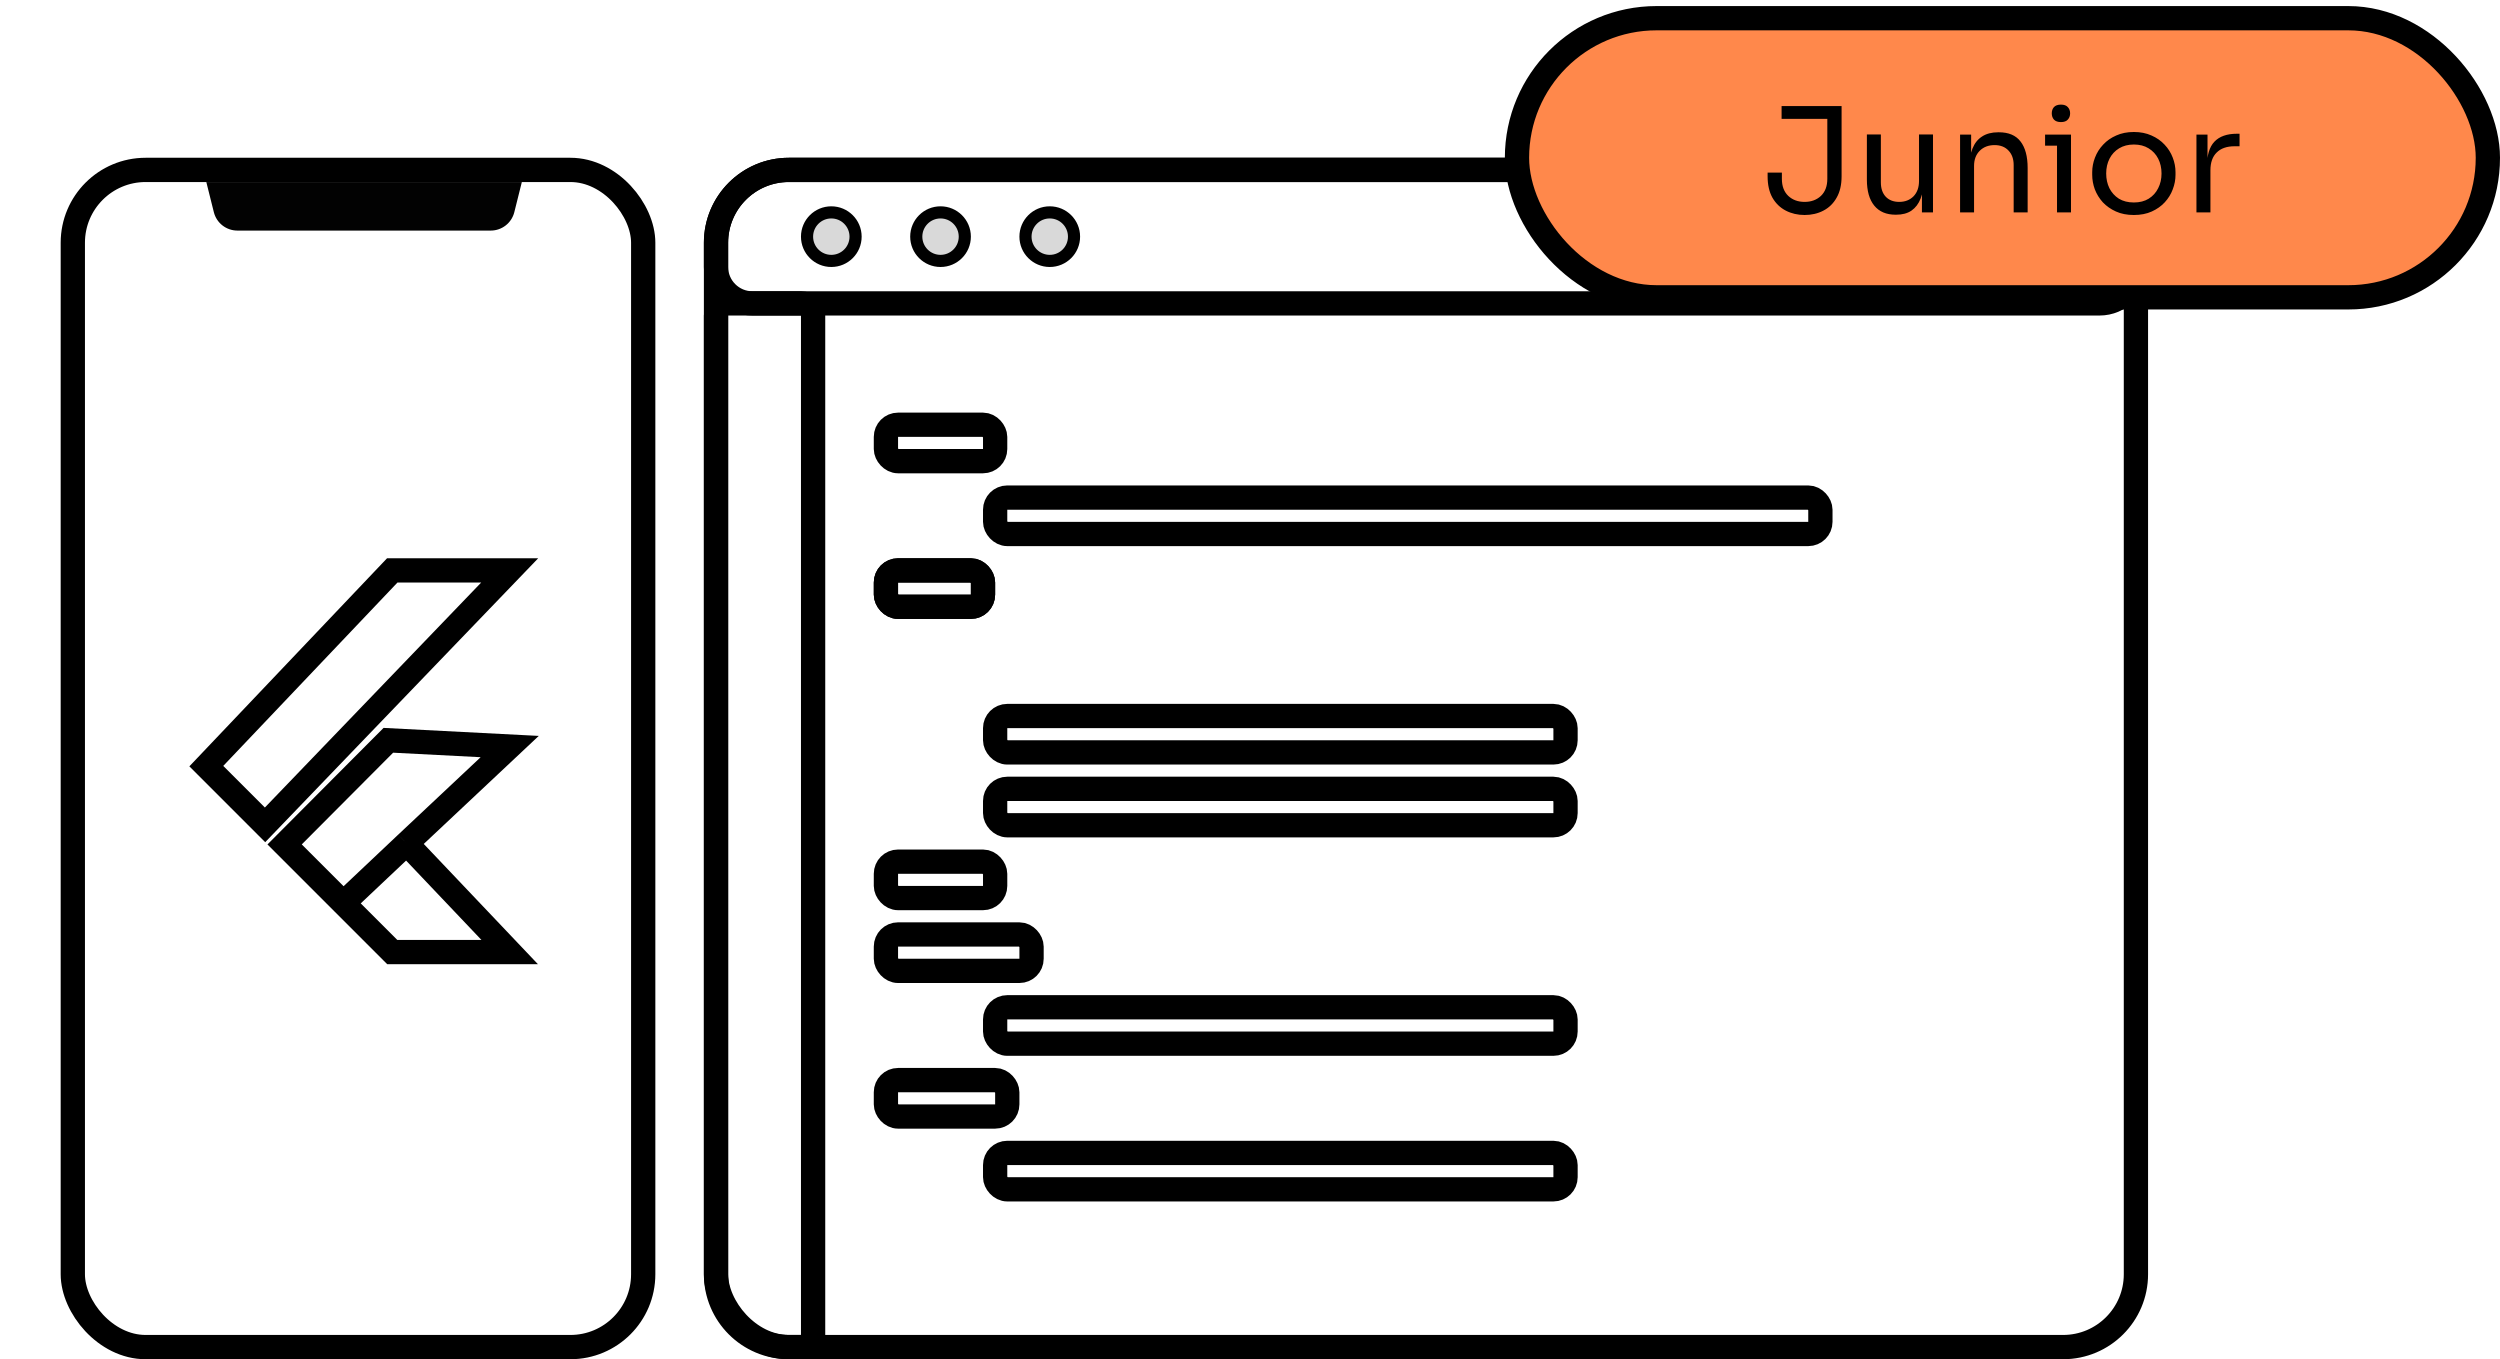 <svg width="206" height="112" viewBox="0 0 206 112" fill="none" xmlns="http://www.w3.org/2000/svg">
<path d="M60 25H66C66.552 25 67 25.448 67 26V110C67 110.552 66.552 111 66 111H65C61.686 111 59 108.314 59 105V26C59 25.448 59.448 25 60 25Z" stroke="black" stroke-width="2"/>
<path d="M17 15H43L42.379 17.485C42.156 18.375 41.356 19 40.438 19H19.562C18.644 19 17.844 18.375 17.621 17.485L17 15Z" fill="#020202"/>
<rect x="6" y="14" width="47" height="97" rx="6" stroke="black" stroke-width="2"/>
<path d="M28.29 74.419L23.452 69.581L32 61L42 61.516L33.5 69.5M28.29 74.419L33.5 69.5M28.29 74.419L32.323 78.452H42L33.5 69.5M21.839 67.968L17 63.129L32.323 47H42L21.839 67.968Z" stroke="black" stroke-width="2"/>
<path d="M65 14H173C174.657 14 176 15.343 176 17V22C176 23.657 174.657 25 173 25H62C60.343 25 59 23.657 59 22V20C59 16.686 61.686 14 65 14Z" stroke="black" stroke-width="2"/>
<rect x="59" y="14" width="117" height="97" rx="6" stroke="black" stroke-width="2"/>
<rect x="73" y="35" width="9" height="3" rx="1" stroke="black" stroke-width="2"/>
<rect x="82" y="41" width="68" height="3" rx="1" stroke="black" stroke-width="2"/>
<rect x="73" y="47" width="8" height="3" rx="1" stroke="black" stroke-width="2"/>
<rect x="73" y="47" width="8" height="3" rx="1" stroke="black" stroke-width="2"/>
<rect x="82" y="59" width="47" height="3" rx="1" stroke="black" stroke-width="2"/>
<rect x="82" y="65" width="47" height="3" rx="1" stroke="black" stroke-width="2"/>
<rect x="73" y="71" width="9" height="3" rx="1" stroke="black" stroke-width="2"/>
<rect x="73" y="77" width="12" height="3" rx="1" stroke="black" stroke-width="2"/>
<rect x="82" y="83" width="47" height="3" rx="1" stroke="black" stroke-width="2"/>
<rect x="73" y="89" width="10" height="3" rx="1" stroke="black" stroke-width="2"/>
<rect x="82" y="95" width="47" height="3" rx="1" stroke="black" stroke-width="2"/>
<rect x="125" y="1.5" width="80" height="23" rx="11.5" fill="#FF884B"/>
<path d="M148.699 17.716C148.131 17.716 147.615 17.596 147.151 17.356C146.687 17.116 146.319 16.76 146.047 16.288C145.783 15.816 145.651 15.228 145.651 14.524V14.224H146.827V14.74C146.827 15.34 147.003 15.808 147.355 16.144C147.707 16.472 148.155 16.636 148.699 16.636C149.243 16.636 149.691 16.472 150.043 16.144C150.395 15.808 150.571 15.34 150.571 14.74V9.556H151.747V14.524C151.747 15.228 151.611 15.816 151.339 16.288C151.075 16.76 150.711 17.116 150.247 17.356C149.791 17.596 149.275 17.716 148.699 17.716ZM146.803 9.796V8.74H151.747V9.796H146.803ZM156.195 17.692C155.435 17.692 154.851 17.444 154.443 16.948C154.035 16.452 153.831 15.736 153.831 14.8V11.08H154.983V15.028C154.983 15.532 155.119 15.928 155.391 16.216C155.663 16.496 156.031 16.636 156.495 16.636C156.975 16.636 157.367 16.484 157.671 16.18C157.975 15.868 158.127 15.444 158.127 14.908V11.08H159.279V17.5H158.367V14.752H158.511C158.511 15.384 158.427 15.92 158.259 16.36C158.091 16.792 157.839 17.124 157.503 17.356C157.175 17.58 156.755 17.692 156.243 17.692H156.195ZM161.51 17.5V11.092H162.422V13.84H162.278C162.278 13.208 162.362 12.676 162.53 12.244C162.706 11.804 162.97 11.472 163.322 11.248C163.674 11.016 164.118 10.9 164.654 10.9H164.702C165.51 10.9 166.106 11.152 166.49 11.656C166.882 12.16 167.078 12.888 167.078 13.84V17.5H165.926V13.6C165.926 13.104 165.786 12.708 165.506 12.412C165.226 12.108 164.842 11.956 164.354 11.956C163.85 11.956 163.442 12.112 163.13 12.424C162.818 12.736 162.662 13.152 162.662 13.672V17.5H161.51ZM169.498 17.5V11.092H170.65V17.5H169.498ZM168.514 12.004V11.092H170.65V12.004H168.514ZM169.822 10.06C169.566 10.06 169.374 9.992 169.246 9.856C169.126 9.72 169.066 9.548 169.066 9.34C169.066 9.132 169.126 8.96 169.246 8.824C169.374 8.688 169.566 8.62 169.822 8.62C170.078 8.62 170.266 8.688 170.386 8.824C170.514 8.96 170.578 9.132 170.578 9.34C170.578 9.548 170.514 9.72 170.386 9.856C170.266 9.992 170.078 10.06 169.822 10.06ZM175.83 17.716C175.27 17.716 174.778 17.62 174.354 17.428C173.93 17.236 173.57 16.984 173.274 16.672C172.986 16.352 172.766 15.996 172.614 15.604C172.47 15.212 172.398 14.812 172.398 14.404V14.188C172.398 13.78 172.474 13.38 172.626 12.988C172.778 12.588 173.002 12.232 173.298 11.92C173.594 11.6 173.954 11.348 174.378 11.164C174.802 10.972 175.286 10.876 175.83 10.876C176.374 10.876 176.858 10.972 177.282 11.164C177.706 11.348 178.066 11.6 178.362 11.92C178.658 12.232 178.882 12.588 179.034 12.988C179.186 13.38 179.262 13.78 179.262 14.188V14.404C179.262 14.812 179.186 15.212 179.034 15.604C178.89 15.996 178.67 16.352 178.374 16.672C178.086 16.984 177.73 17.236 177.306 17.428C176.882 17.62 176.39 17.716 175.83 17.716ZM175.83 16.684C176.31 16.684 176.718 16.58 177.054 16.372C177.398 16.156 177.658 15.868 177.834 15.508C178.018 15.148 178.11 14.744 178.11 14.296C178.11 13.84 178.018 13.432 177.834 13.072C177.65 12.712 177.386 12.428 177.042 12.22C176.706 12.012 176.302 11.908 175.83 11.908C175.366 11.908 174.962 12.012 174.618 12.22C174.274 12.428 174.01 12.712 173.826 13.072C173.642 13.432 173.55 13.84 173.55 14.296C173.55 14.744 173.638 15.148 173.814 15.508C173.998 15.868 174.258 16.156 174.594 16.372C174.938 16.58 175.35 16.684 175.83 16.684ZM180.987 17.5V11.092H181.899V13.732H181.851C181.851 12.796 182.055 12.112 182.463 11.68C182.879 11.24 183.499 11.02 184.323 11.02H184.539V12.052H184.131C183.491 12.052 182.999 12.224 182.655 12.568C182.311 12.904 182.139 13.392 182.139 14.032V17.5H180.987Z" fill="black"/>
<rect x="125" y="1.5" width="80" height="23" rx="11.5" stroke="black" stroke-width="2"/>
<circle cx="68.5" cy="19.5" r="2" fill="#D9D9D9" stroke="black"/>
<circle cx="77.5" cy="19.5" r="2" fill="#D9D9D9" stroke="black"/>
<circle cx="86.5" cy="19.5" r="2" fill="#D9D9D9" stroke="black"/>
</svg>
